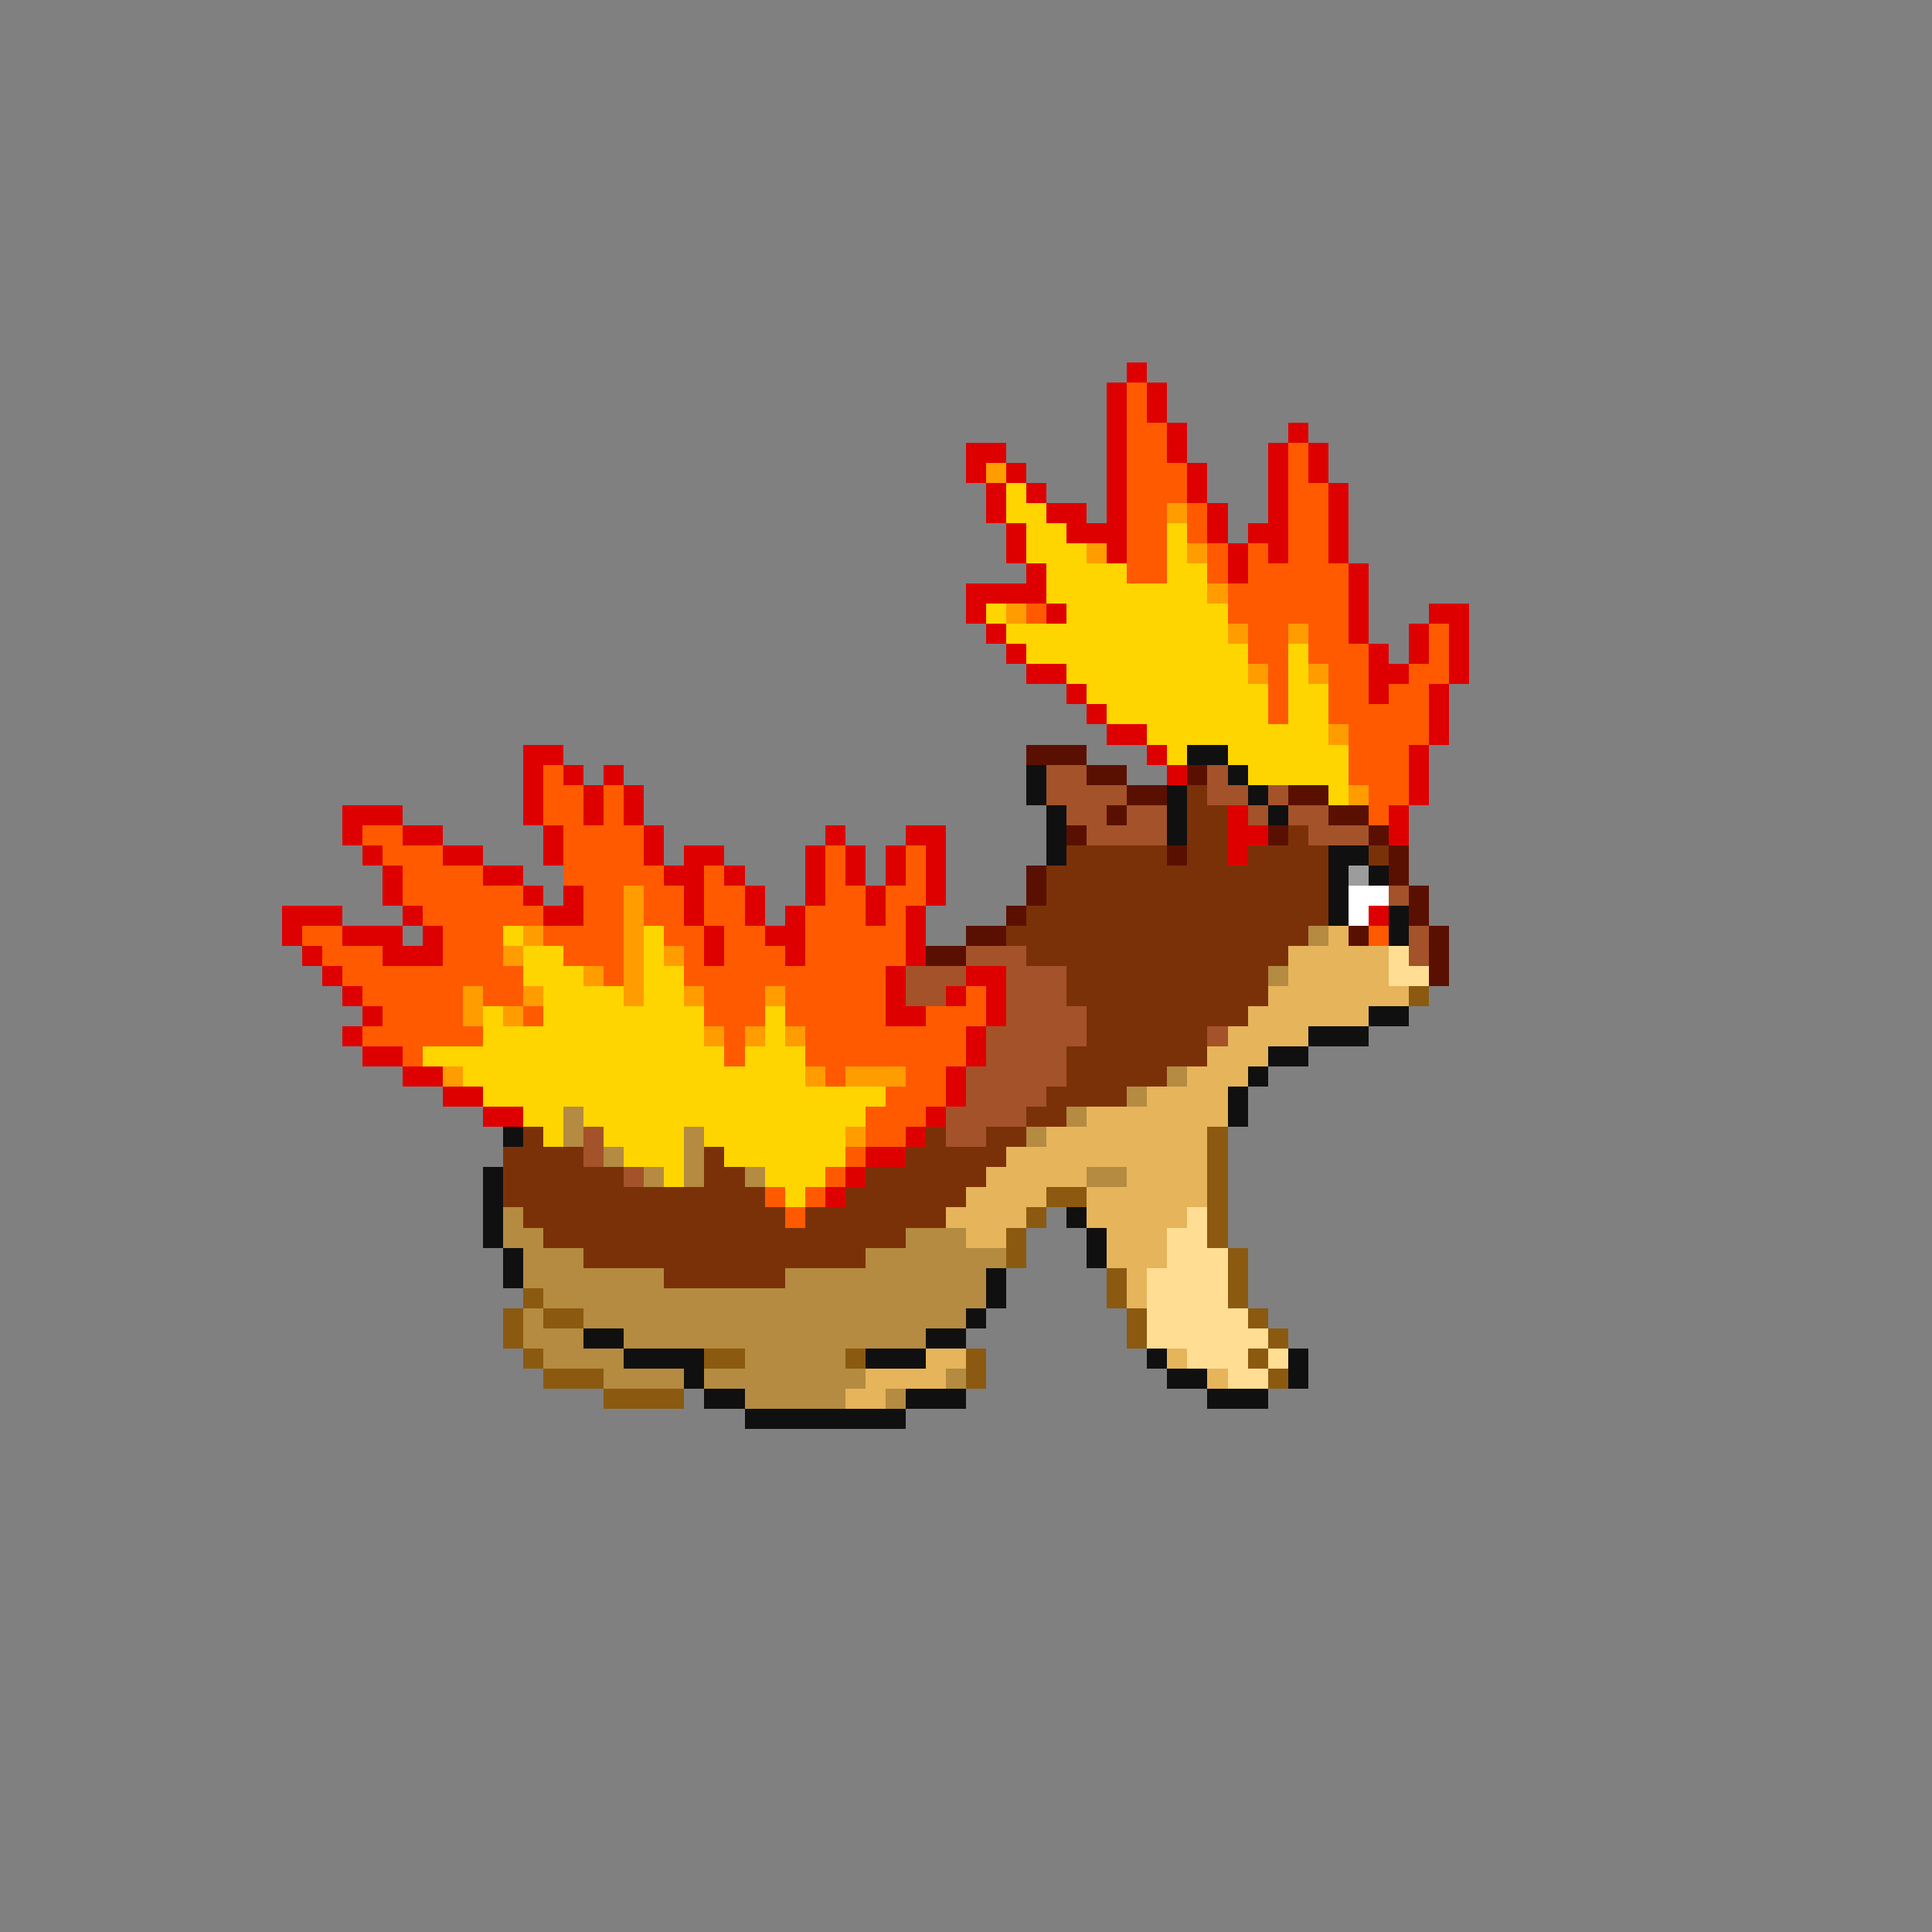 <svg xmlns="http://www.w3.org/2000/svg" viewBox="0 -0.5 96 96" shape-rendering="crispEdges">
<rect x="0" y="-0.5" width="96" height="96" fill="#808080" stroke="none"/>
<path stroke="#de0000" d="M56 18h1M55 19h1M57 19h1M55 20h1M57 20h1M55 21h1M58 21h1M64 21h1M48 22h2M55 22h1M58 22h1M63 22h1M65 22h1M48 23h1M50 23h1M55 23h1M59 23h1M63 23h1M65 23h1M49 24h1M51 24h1M55 24h1M59 24h1M63 24h1M66 24h1M49 25h1M52 25h2M55 25h1M60 25h1M63 25h1M66 25h1M50 26h1M53 26h3M60 26h1M62 26h2M66 26h1M50 27h1M55 27h1M61 27h1M63 27h1M66 27h1M51 28h1M61 28h1M67 28h1M48 29h4M67 29h1M48 30h1M52 30h1M67 30h1M71 30h2M49 31h1M67 31h1M70 31h1M72 31h1M50 32h1M68 32h1M70 32h1M72 32h1M51 33h2M68 33h2M72 33h1M53 34h1M68 34h1M71 34h1M54 35h1M71 35h1M55 36h2M71 36h1M26 37h2M57 37h1M70 37h1M26 38h1M28 38h1M30 38h1M58 38h1M70 38h1M26 39h1M29 39h1M31 39h1M70 39h1M17 40h3M26 40h1M29 40h1M31 40h1M61 40h1M69 40h1M17 41h1M20 41h2M27 41h1M32 41h1M41 41h1M45 41h2M61 41h2M69 41h1M18 42h1M22 42h2M27 42h1M32 42h1M34 42h2M40 42h1M42 42h1M44 42h1M46 42h1M61 42h1M19 43h1M24 43h2M33 43h2M36 43h1M40 43h1M42 43h1M44 43h1M46 43h1M19 44h1M26 44h1M28 44h1M34 44h1M37 44h1M40 44h1M43 44h1M46 44h1M14 45h3M20 45h1M27 45h2M34 45h1M37 45h1M39 45h1M43 45h1M45 45h1M68 45h1M14 46h1M17 46h3M21 46h1M35 46h1M38 46h2M45 46h1M15 47h1M19 47h3M35 47h1M39 47h1M45 47h1M16 48h1M44 48h1M48 48h2M17 49h1M44 49h1M47 49h1M49 49h1M18 50h1M44 50h2M49 50h1M17 51h1M48 51h1M18 52h2M48 52h1M20 53h2M47 53h1M22 54h2M47 54h1M24 55h2M46 55h1M45 56h1M43 57h2M42 58h1M41 59h1" />
<path stroke="#ff5a00" d="M56 19h1M56 20h1M56 21h2M56 22h2M64 22h1M56 23h3M64 23h1M56 24h3M64 24h2M56 25h2M59 25h1M64 25h2M56 26h2M59 26h1M64 26h2M56 27h2M60 27h1M62 27h1M64 27h2M56 28h2M60 28h1M62 28h5M61 29h6M51 30h1M61 30h6M62 31h2M65 31h2M71 31h1M62 32h2M65 32h3M71 32h1M63 33h1M66 33h2M70 33h2M63 34h1M66 34h2M69 34h2M63 35h1M66 35h5M67 36h4M67 37h3M27 38h1M67 38h3M27 39h2M30 39h1M68 39h2M27 40h2M30 40h1M68 40h1M18 41h2M28 41h4M19 42h3M28 42h4M41 42h1M45 42h1M20 43h4M28 43h5M35 43h1M41 43h1M45 43h1M20 44h6M29 44h2M32 44h2M35 44h2M41 44h2M44 44h2M21 45h6M29 45h2M32 45h2M35 45h2M40 45h3M44 45h1M15 46h2M22 46h3M27 46h4M33 46h2M36 46h2M40 46h5M68 46h1M16 47h3M22 47h3M28 47h3M34 47h1M36 47h3M40 47h5M17 48h9M30 48h1M34 48h10M18 49h5M24 49h2M35 49h3M39 49h5M48 49h1M19 50h4M26 50h1M35 50h3M39 50h5M46 50h3M18 51h6M36 51h1M40 51h8M20 52h1M36 52h1M40 52h8M41 53h1M45 53h2M44 54h3M43 55h3M43 56h2M42 57h1M41 58h1M38 59h1M40 59h1M39 60h1" />
<path stroke="#ff9c00" d="M49 23h1M58 25h1M54 27h1M59 27h1M60 29h1M50 30h1M61 31h1M64 31h1M62 33h1M65 33h1M66 36h1M67 39h1M31 44h1M31 45h1M26 46h1M31 46h1M25 47h1M31 47h1M33 47h1M29 48h1M31 48h1M23 49h1M26 49h1M31 49h1M34 49h1M38 49h1M23 50h1M25 50h1M35 51h1M37 51h1M39 51h1M22 53h1M40 53h1M42 53h3M42 56h1" />
<path stroke="#ffd500" d="M50 24h1M50 25h2M51 26h2M58 26h1M51 27h3M58 27h1M52 28h4M58 28h2M52 29h8M49 30h1M53 30h8M50 31h11M51 32h11M64 32h1M53 33h9M64 33h1M54 34h9M64 34h2M55 35h8M64 35h2M57 36h9M58 37h1M61 37h6M62 38h5M66 39h1M25 46h1M32 46h1M26 47h2M32 47h1M26 48h3M32 48h2M27 49h4M32 49h2M24 50h1M27 50h8M38 50h1M24 51h11M38 51h1M21 52h15M37 52h3M23 53h17M24 54h20M26 55h2M29 55h14M27 56h1M30 56h4M35 56h7M31 57h3M36 57h6M33 58h1M38 58h3M39 59h1" />
<path stroke="#5a1000" d="M51 37h3M54 38h2M59 38h1M56 39h2M64 39h2M55 40h1M66 40h2M53 41h1M63 41h1M68 41h1M58 42h1M69 42h1M51 43h1M69 43h1M51 44h1M70 44h1M50 45h1M70 45h1M48 46h2M67 46h1M71 46h1M46 47h2M71 47h1M71 48h1" />
<path stroke="#101010" d="M59 37h2M51 38h1M61 38h1M51 39h1M58 39h1M62 39h1M52 40h1M58 40h1M63 40h1M52 41h1M58 41h1M52 42h1M66 42h2M66 43h1M68 43h1M66 44h1M66 45h1M69 45h1M69 46h1M68 50h2M65 51h3M63 52h2M62 53h1M61 54h1M61 55h1M25 56h1M24 58h1M24 59h1M24 60h1M53 60h1M24 61h1M54 61h1M25 62h1M54 62h1M25 63h1M49 63h1M49 64h1M48 65h1M29 66h2M46 66h2M31 67h4M43 67h3M57 67h1M64 67h1M34 68h1M58 68h2M64 68h1M35 69h2M45 69h3M60 69h3M37 70h8" />
<path stroke="#a45229" d="M52 38h2M60 38h1M52 39h4M60 39h2M63 39h1M53 40h2M56 40h2M62 40h1M64 40h2M54 41h4M65 41h3M69 44h1M70 46h1M48 47h3M70 47h1M45 48h3M50 48h3M45 49h2M50 49h3M50 50h4M49 51h5M60 51h1M49 52h4M48 53h5M48 54h4M47 55h4M29 56h1M47 56h2M29 57h1M31 58h1" />
<path stroke="#7b3108" d="M59 39h1M59 40h2M59 41h2M64 41h1M53 42h5M59 42h2M62 42h4M68 42h1M52 43h14M52 44h14M51 45h15M50 46h15M51 47h13M53 48h10M53 49h10M54 50h8M54 51h6M53 52h7M53 53h5M52 54h4M51 55h2M26 56h1M46 56h1M49 56h2M25 57h4M35 57h1M45 57h5M25 58h6M35 58h2M43 58h6M25 59h13M42 59h6M26 60h13M40 60h7M27 61h18M29 62h14M33 63h6" />
<path stroke="#9c9c9c" d="M67 43h1" />
<path stroke="#ffffff" d="M67 44h2M67 45h1" />
<path stroke="#b48b41" d="M65 46h1M63 48h1M58 53h1M56 54h1M28 55h1M53 55h1M28 56h1M34 56h1M51 56h1M30 57h1M34 57h1M32 58h1M34 58h1M37 58h1M54 58h2M25 60h1M25 61h2M45 61h3M26 62h3M43 62h7M26 63h7M39 63h10M27 64h22M26 65h1M29 65h19M26 66h3M31 66h15M27 67h4M37 67h5M30 68h4M35 68h8M47 68h1M37 69h5M44 69h1" />
<path stroke="#e6b45a" d="M66 46h1M64 47h5M64 48h5M63 49h7M62 50h6M61 51h4M60 52h3M59 53h3M57 54h4M54 55h7M52 56h8M50 57h10M49 58h5M56 58h4M48 59h4M54 59h6M47 60h4M54 60h5M48 61h2M55 61h3M55 62h3M56 63h1M56 64h1M46 67h2M58 67h1M43 68h4M60 68h1M42 69h2" />
<path stroke="#ffde94" d="M69 47h1M69 48h2M59 60h1M58 61h2M58 62h3M57 63h4M57 64h4M57 65h5M57 66h6M59 67h3M63 67h1M61 68h2" />
<path stroke="#8b5a10" d="M70 49h1M60 56h1M60 57h1M60 58h1M52 59h2M60 59h1M51 60h1M60 60h1M50 61h1M60 61h1M50 62h1M61 62h1M55 63h1M61 63h1M26 64h1M55 64h1M61 64h1M25 65h1M27 65h2M56 65h1M62 65h1M25 66h1M56 66h1M63 66h1M26 67h1M35 67h2M42 67h1M48 67h1M62 67h1M27 68h3M48 68h1M63 68h1M30 69h4" />
</svg>